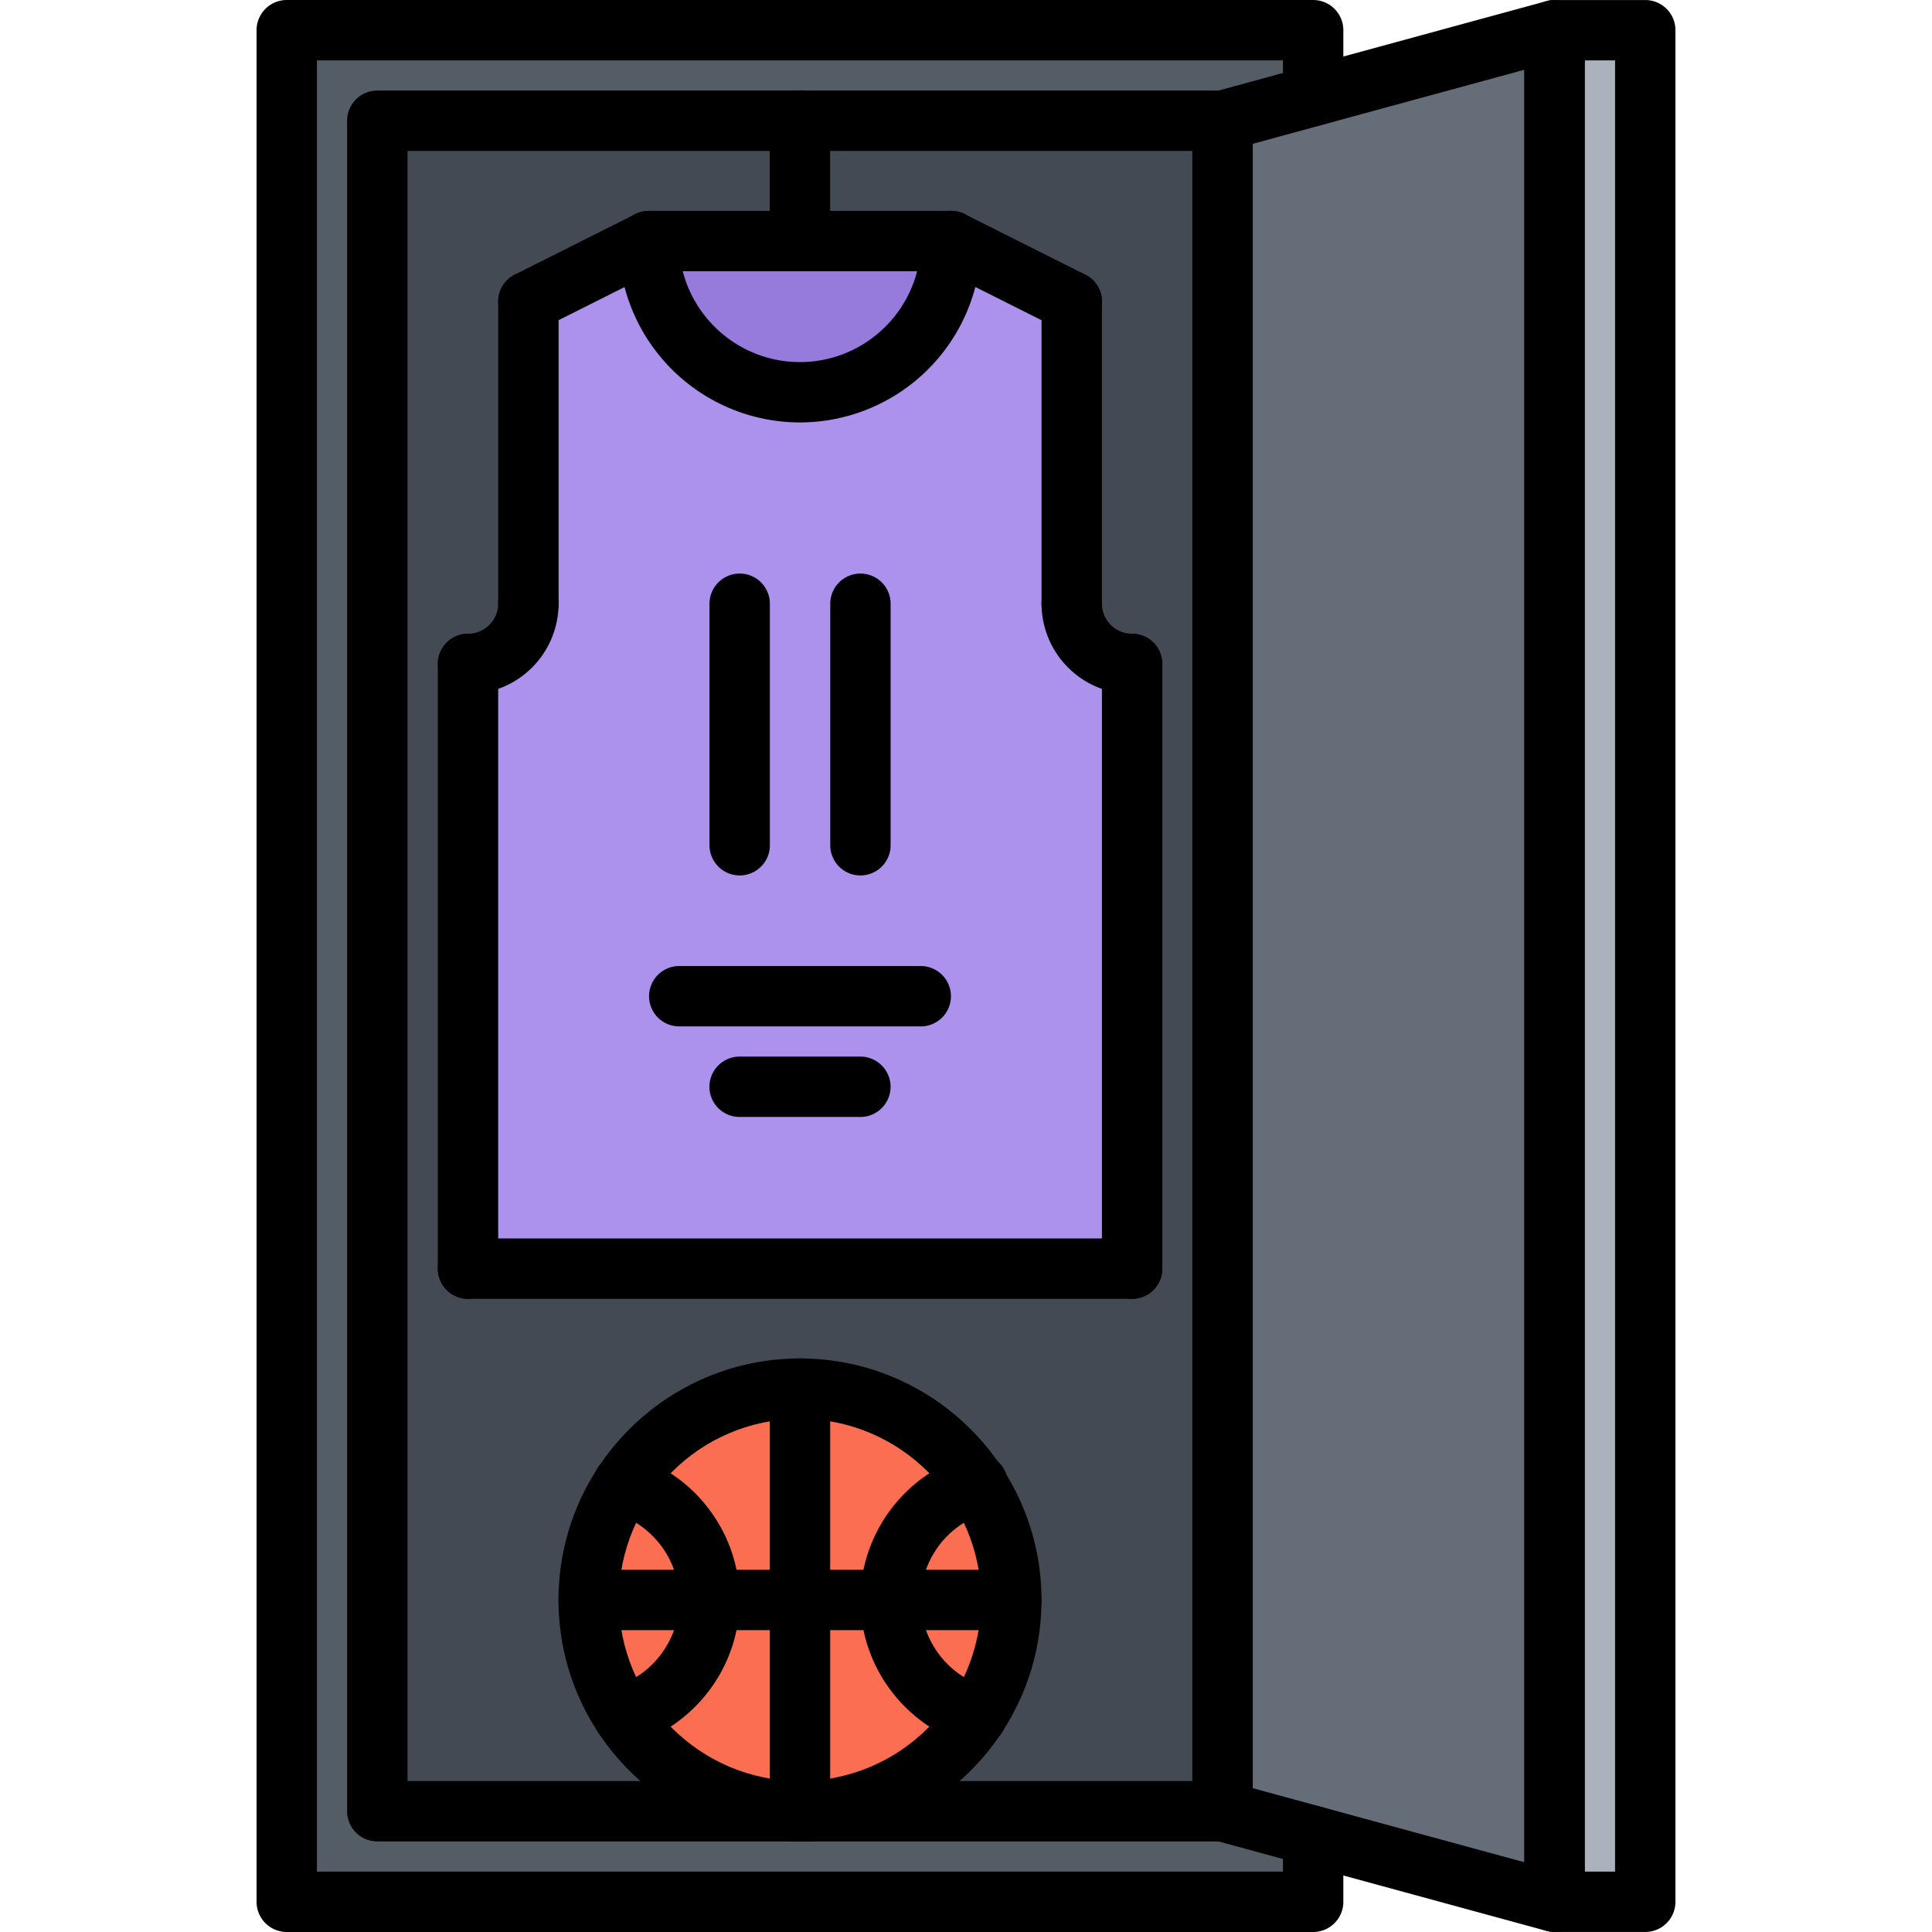 <svg xmlns="http://www.w3.org/2000/svg" width="64" height="64" xml:space="preserve"><path fill="#434A54" d="M26.5 4h-14v56h14a6.993 6.993 0 0 1-5.859-3.17 7.015 7.015 0 0 1 0-7.67A7.009 7.009 0 0 1 26.5 46c2.45 0 4.601 1.26 5.851 3.16.729 1.1 1.149 2.43 1.149 3.84s-.42 2.73-1.149 3.83A6.978 6.978 0 0 1 26.5 60h14V4h-14z"/><path fill="#967ADC" d="M31.5 7.98c0 2.76-2.239 5.01-5 5.01-2.77 0-5.01-2.25-5.01-5.01H31.5z"/><path fill="#AC92EC" d="m31.5 7.98 4 2.01v10a2 2 0 0 0 2 2v20.03h-22V21.99a2 2 0 0 0 2-2v-10l3.99-2.01c0 2.76 2.24 5.01 5.01 5.01 2.761 0 5-2.25 5-5.01z"/><path fill="#656D78" d="M51.49 1v61.99l-7.99-2.17v-.009l-3-.811V4l3-.82z"/><path fill="#FC6E51" d="M32.351 49.16A6.992 6.992 0 0 0 26.5 46a7.009 7.009 0 0 0-5.859 3.16 7.015 7.015 0 0 0 0 7.67 6.993 6.993 0 0 0 11.71 0c.729-1.1 1.149-2.42 1.149-3.83s-.42-2.74-1.149-3.84z"/><path fill="#545C66" d="M9.5 1h34v2.18l-3 .82h-28v56h28l3 .811V63h-34z"/><path fill="#AAB2BD" d="M51.49 1h3.01v61.99h-3.01z"/><g><path d="M43.5 64H9.499a1 1 0 0 1-1-1V1a1 1 0 0 1 1-1H43.5a1 1 0 0 1 1 1v2.181a1 1 0 1 1-2 0V2H10.499v60H42.5v-1.182a1 1 0 1 1 2 0V63a1 1 0 0 1-1 1z"/><path d="M40.499 61h-28a1 1 0 0 1-1-1V4a1 1 0 0 1 1-1h28a1 1 0 0 1 1 1v56a1 1 0 0 1-1 1zm-27-2h26V5h-26v54z"/><path d="M51.496 63.999c-.088 0-.177-.012-.263-.035l-10.997-2.999a1 1 0 0 1-.737-.965V4a1 1 0 0 1 .737-.965L51.233.036a1.002 1.002 0 0 1 1.263.965v61.998a1.003 1.003 0 0 1-1 1zm-9.997-4.763 8.997 2.453V2.311l-8.997 2.453v54.472z"/><path d="M54.501 63.999h-3.005a1 1 0 0 1-1-1V1.001a1 1 0 0 1 1-1h3.005a1 1 0 0 1 1 1v61.998a1 1 0 0 1-1 1zm-2.005-2h1.005V2.001h-1.005v59.998zM26.499 13.994a6.015 6.015 0 0 1-6.008-6.008 1 1 0 1 1 2 0c0 2.21 1.798 4.008 4.008 4.008s4.008-1.798 4.008-4.008a1 1 0 1 1 2 0 6.015 6.015 0 0 1-6.008 6.008z"/><path d="M31.508 8.986H21.49a1 1 0 1 1 0-2h10.018a1 1 0 1 1 0 2z"/><path d="M35.501 10.99a.995.995 0 0 1-.447-.106L31.06 8.88a.999.999 0 1 1 .897-1.787l3.994 2.004a.999.999 0 0 1-.45 1.893z"/><path d="M35.502 20.994a1 1 0 0 1-1-1V9.99a1 1 0 1 1 2 0v10.004a1 1 0 0 1-1 1z"/><path d="M37.501 22.993a3.003 3.003 0 0 1-2.999-2.999 1 1 0 1 1 2 0 1 1 0 0 0 .999.999 1 1 0 1 1 0 2z"/><path d="M37.503 43.025a1 1 0 0 1-1-1v-20.03a1 1 0 1 1 2 0v20.03a1 1 0 0 1-1 1zM17.505 10.99a1 1 0 0 1-.45-1.894l3.994-2.004a1.001 1.001 0 0 1 .897 1.787l-3.994 2.004a.983.983 0 0 1-.447.107z"/><path d="M17.504 20.994a1 1 0 0 1-1-1V9.99a1 1 0 1 1 2 0v10.004a1 1 0 0 1-1 1z"/><path d="M15.505 22.993a1 1 0 1 1 0-2 1 1 0 0 0 .999-.999 1 1 0 1 1 2 0 3.003 3.003 0 0 1-2.999 2.999z"/><path d="M15.503 43.025a1 1 0 0 1-1-1v-20.03a1 1 0 1 1 2 0v20.03a1 1 0 0 1-1 1z"/><g><path d="M37.503 43.025h-22a1 1 0 1 1 0-2h22a1 1 0 1 1 0 2z"/></g><g><path d="M26.499 8.986a1 1 0 0 1-1-1V3.994a1 1 0 1 1 2 0v3.992a1 1 0 0 1-1 1z"/></g><g><path d="M26.501 61c-4.411 0-8-3.589-8-8s3.589-8 8-8 8 3.589 8 8-3.589 8-8 8zm0-14c-3.309 0-6 2.691-6 6s2.691 6 6 6 6-2.691 6-6-2.691-6-6-6z"/></g><g><path d="M32.36 57.835c-.094 0-.19-.014-.285-.042-2.104-.626-3.574-2.598-3.574-4.793s1.468-4.166 3.57-4.792a1 1 0 1 1 .57 1.916C31.381 50.5 30.5 51.683 30.5 53s.882 2.5 2.145 2.877a.999.999 0 0 1-.285 1.958z"/></g><g><path d="M20.646 57.834a1 1 0 0 1-.285-1.958c1.26-.376 2.141-1.559 2.141-2.876s-.882-2.5-2.145-2.877a.999.999 0 1 1 .57-1.916c2.104.626 3.574 2.598 3.574 4.793s-1.468 4.166-3.57 4.792a1.014 1.014 0 0 1-.285.042z"/></g><g><path d="M26.501 61a1 1 0 0 1-1-1V46a1 1 0 1 1 2 0v14a1 1 0 0 1-1 1z"/></g><g><path d="M33.501 54h-14a1 1 0 1 1 0-2h14a1 1 0 1 1 0 2z"/></g><g><path d="M24.503 29a1 1 0 0 1-1-1v-8a1 1 0 1 1 2 0v8a1 1 0 0 1-1 1z"/></g><g><path d="M28.503 29a1 1 0 0 1-1-1v-8a1 1 0 1 1 2 0v8a1 1 0 0 1-1 1z"/></g><g><path d="M30.501 34.001h-8a1 1 0 1 1 0-2h8a1 1 0 1 1 0 2z"/></g><g><path d="M28.501 37.001h-4a1 1 0 1 1 0-2h4a1 1 0 1 1 0 2z"/></g></g></svg>
